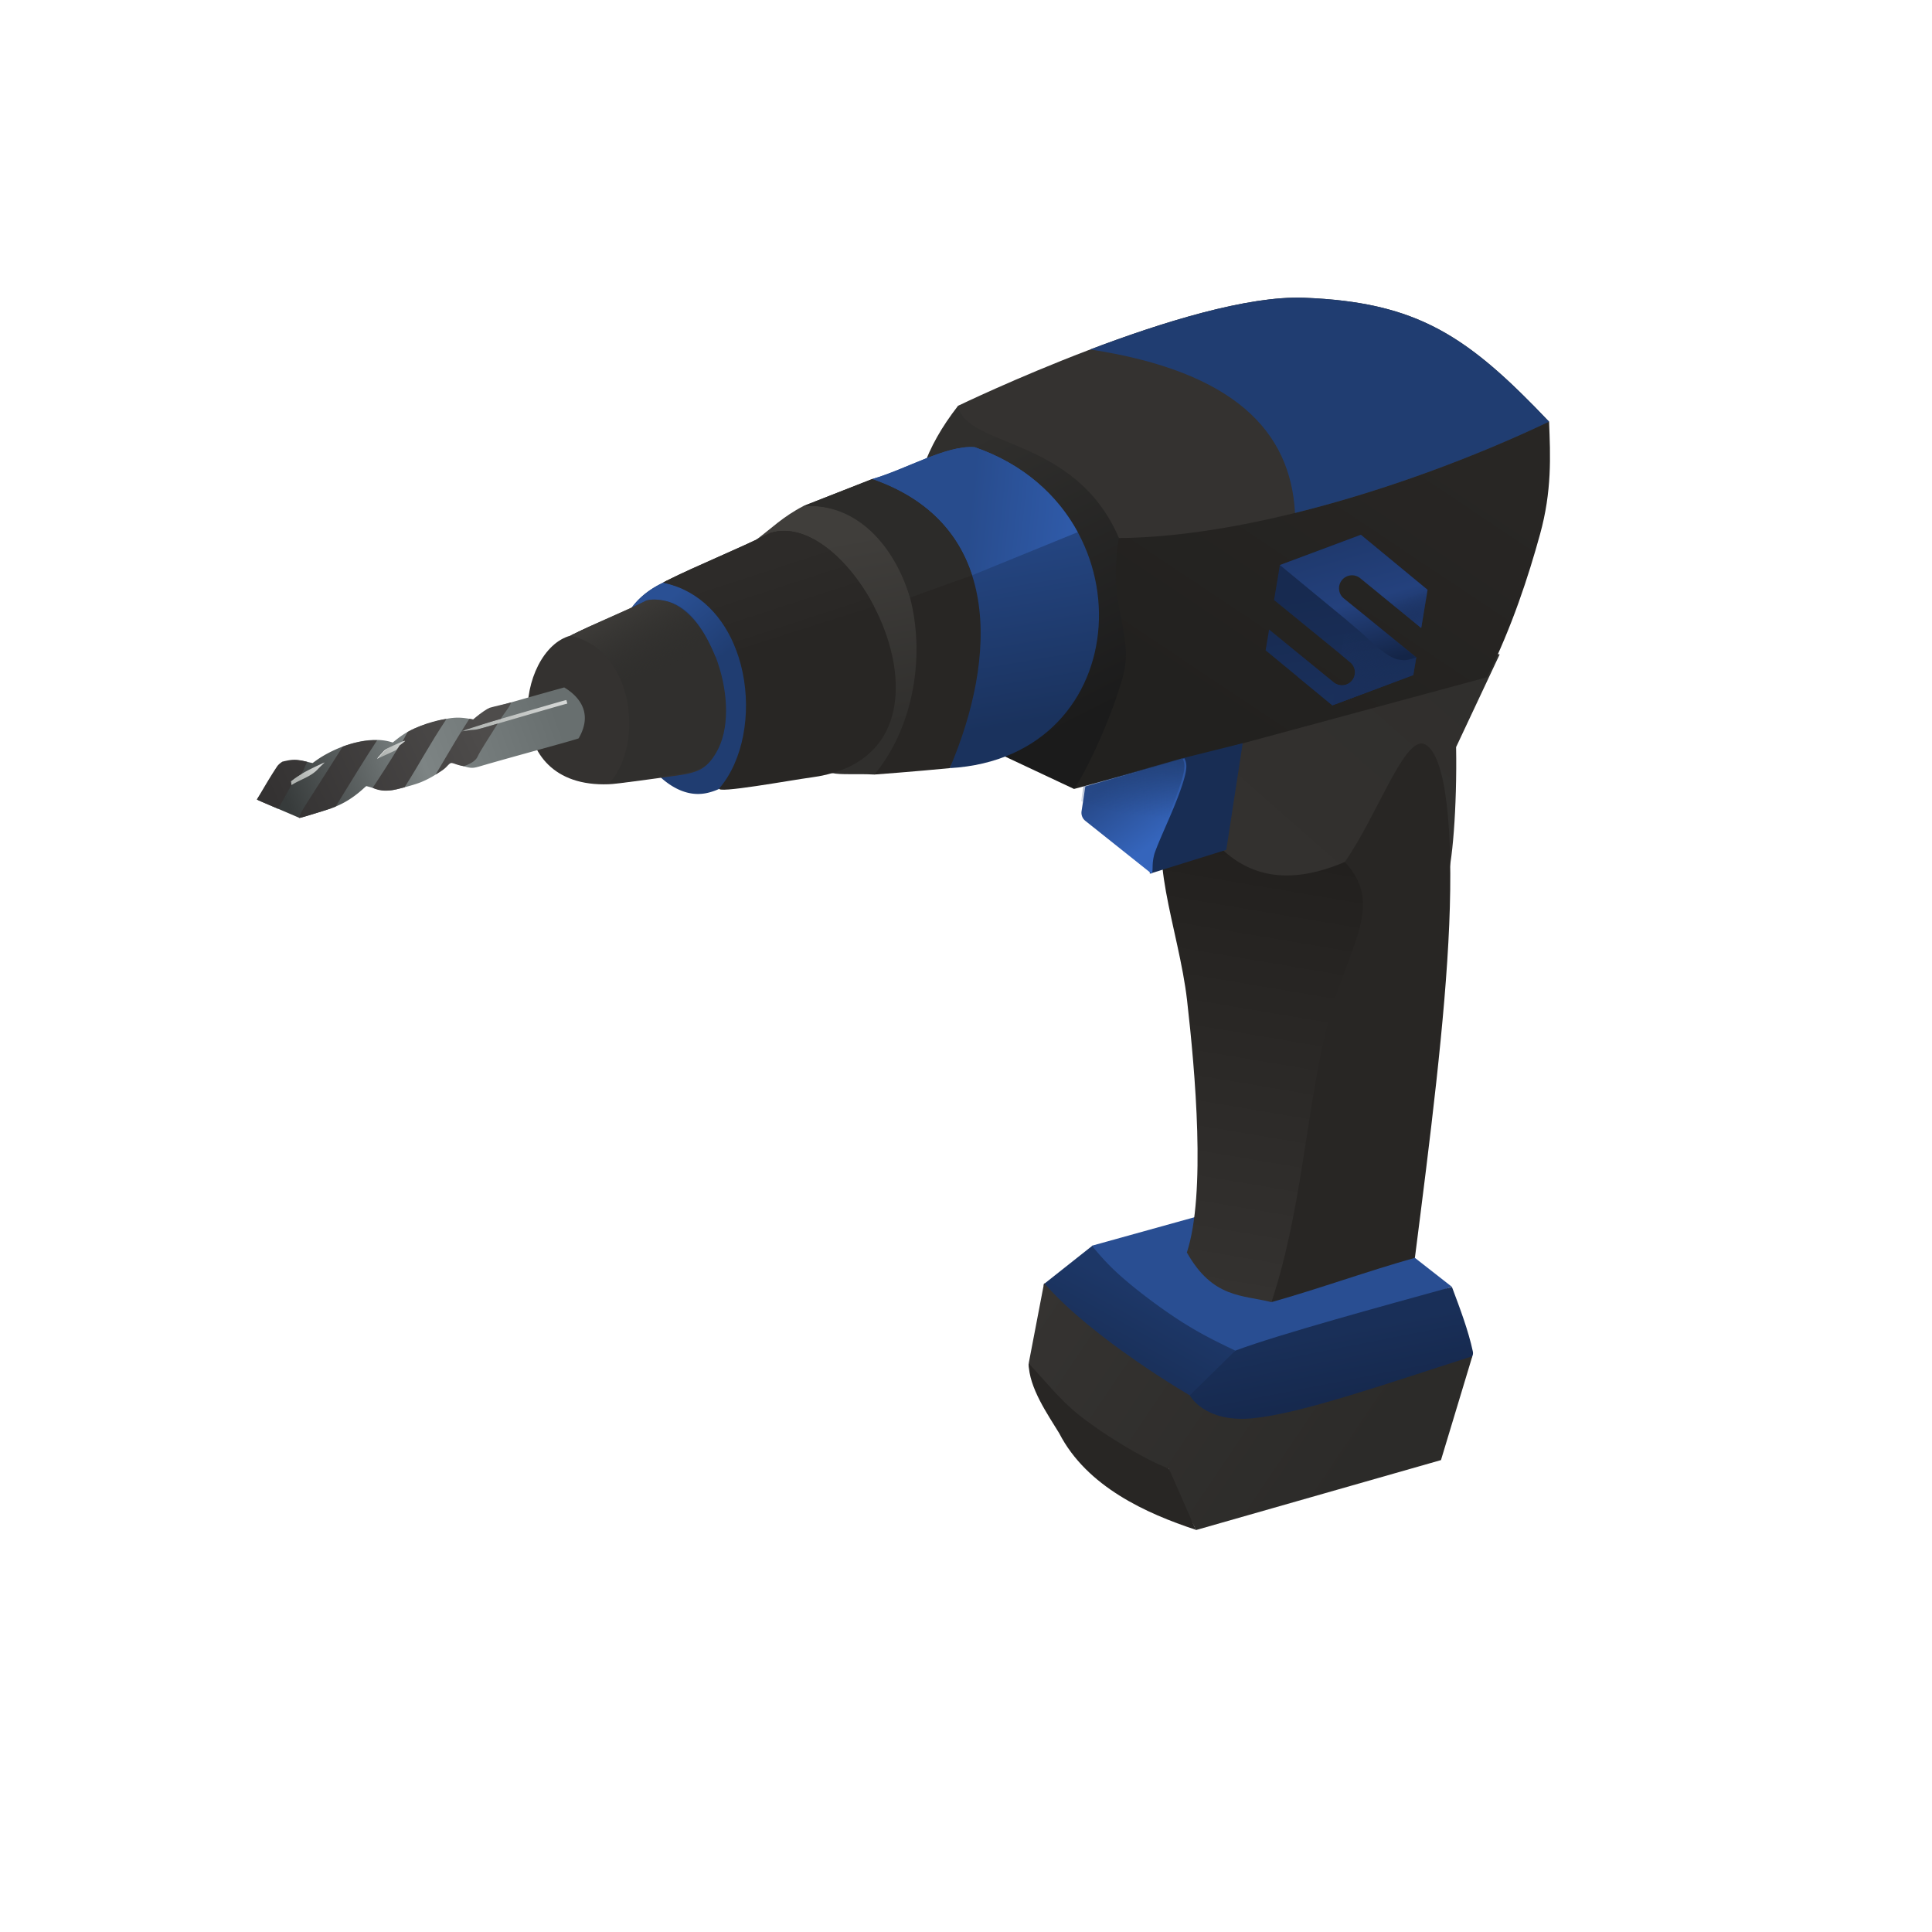 <svg xmlns="http://www.w3.org/2000/svg" xmlns:xlink="http://www.w3.org/1999/xlink" xml:space="preserve" width="600" height="600"><defs><linearGradient id="x"><stop offset="0" stop-color="#413f3c"/><stop offset="1" stop-color="#302f2d" stop-opacity="0"/></linearGradient><linearGradient id="w"><stop offset="0" stop-color="#282624"/><stop offset="1" stop-color="#22211f"/></linearGradient><linearGradient id="v"><stop offset="0" stop-color="#213f75"/><stop offset="1" stop-color="#254784" stop-opacity="0"/></linearGradient><linearGradient id="u"><stop offset="0" stop-color="#302f2d"/><stop offset=".5" stop-color="#32302e"/><stop offset="1" stop-color="#343230"/></linearGradient><linearGradient id="t"><stop offset="0" stop-color="#2a5094"/><stop offset="1" stop-color="#203d71"/></linearGradient><linearGradient id="s"><stop offset="0" stop-color="#2d2b29"/><stop offset="1" stop-color="#282624"/></linearGradient><linearGradient id="r"><stop offset="0" stop-color="#302f2d"/><stop offset="1" stop-color="#403e3b"/></linearGradient><linearGradient id="q"><stop offset="0" stop-color="#302f2d"/><stop offset="1" stop-color="#1b1b1b"/></linearGradient><linearGradient id="p"><stop offset="0" stop-color="#274989"/><stop offset="1" stop-color="#3565bc"/></linearGradient><linearGradient id="o"><stop offset="0" stop-color="#4e4c4b"/><stop offset="1" stop-color="#343232"/></linearGradient><linearGradient id="n"><stop offset="0" stop-color="#d6d8d7"/><stop offset="1" stop-color="#b0b4b1"/></linearGradient><linearGradient id="m"><stop offset="0" stop-color="#d6d8d7"/><stop offset="1" stop-color="#b0b4b1"/></linearGradient><linearGradient id="l"><stop offset="0" stop-color="#d6d8d7"/><stop offset="1" stop-color="#b0b4b1"/></linearGradient><linearGradient id="k"><stop offset="0" stop-color="#686f6f"/><stop offset=".5" stop-color="#7d8484"/><stop offset="1" stop-color="#373b3b"/></linearGradient><linearGradient id="j"><stop offset="0" stop-color="#343230"/><stop offset="1" stop-color="#1d1b19"/></linearGradient><linearGradient id="i"><stop offset="0" stop-color="#284c8d"/><stop offset="1" stop-color="#2f5aa8"/></linearGradient><linearGradient id="h"><stop offset="0" stop-color="#1a325d"/><stop offset="1" stop-color="#294e92"/></linearGradient><linearGradient id="c"><stop offset="0" stop-color="#353331"/><stop offset="1" stop-color="#2c2b29"/></linearGradient><linearGradient id="b"><stop offset="0" stop-color="#192f58"/><stop offset="1" stop-color="#16294e"/></linearGradient><linearGradient id="a"><stop offset="0" stop-color="#1d3767"/><stop offset="1" stop-color="#192f58"/></linearGradient><linearGradient xlink:href="#a" id="A" x1="414.726" x2="403.162" y1="467.969" y2="500.915" gradientUnits="userSpaceOnUse"/><linearGradient xlink:href="#b" id="z" x1="500.25" x2="511.048" y1="465.875" y2="494.007" gradientUnits="userSpaceOnUse"/><linearGradient xlink:href="#c" id="B" x1="362.151" x2="513.464" y1="468.544" y2="536.486" gradientUnits="userSpaceOnUse"/><linearGradient id="g"><stop offset="0" stop-color="#1a2f5a"/><stop offset="1" stop-color="#1a2f5a" stop-opacity="0"/></linearGradient><linearGradient id="f"><stop offset="0" stop-color="#172a50"/><stop offset="1" stop-color="#1a305b"/></linearGradient><linearGradient id="d"><stop offset="0" stop-color="#142547"/><stop offset=".5" stop-color="#24417d"/><stop offset="1" stop-color="#1f396d"/></linearGradient><linearGradient id="e"><stop offset="0" stop-color="#1e376b"/><stop offset="1" stop-color="#1a2f5a" stop-opacity="0"/></linearGradient><linearGradient xlink:href="#d" id="S" x1="1040.293" x2="986.206" y1="378.441" y2="264.485" gradientTransform="matrix(-.313 .055 .055 .313 458.136 46.385)" gradientUnits="userSpaceOnUse"/><linearGradient xlink:href="#e" id="T" x1="1059.341" x2="1043.594" y1="344.494" y2="315.799" gradientTransform="matrix(-.313 .055 .055 .313 458.136 46.385)" gradientUnits="userSpaceOnUse"/><linearGradient xlink:href="#f" id="R" x1="649.14" x2="664.58" y1="896.936" y2="941.508" gradientTransform="matrix(-.741 .131 .131 .741 542.939 -548.493)" gradientUnits="userSpaceOnUse"/><linearGradient xlink:href="#g" id="U" x1="672.351" x2="679.761" y1="933.241" y2="915.235" gradientTransform="matrix(-.741 .131 .131 .741 542.939 -548.493)" gradientUnits="userSpaceOnUse"/><linearGradient xlink:href="#h" id="H" x1="289.83" x2="249.982" y1="218.179" y2="103.679" gradientTransform="matrix(-.669 .118 .118 .669 447.021 62.96)" gradientUnits="userSpaceOnUse"/><linearGradient xlink:href="#i" id="I" x1="263.418" x2="309.323" y1="128.304" y2="125.488" gradientTransform="matrix(-.669 .118 .118 .669 447.021 62.96)" gradientUnits="userSpaceOnUse"/><linearGradient xlink:href="#j" id="C" x1="417.351" x2="437.338" y1="451.094" y2="193.21" gradientTransform="matrix(-.669 .118 .118 .669 447.021 62.96)" gradientUnits="userSpaceOnUse"/><linearGradient xlink:href="#k" id="M" x1="61.281" x2="-51.43" y1="247.875" y2="311.894" gradientTransform="matrix(-.669 .118 .118 .669 427.683 59.744)" gradientUnits="userSpaceOnUse"/><linearGradient xlink:href="#l" id="K" x1="-37.528" x2="-45.94" y1="294.3" y2="303.421" gradientUnits="userSpaceOnUse"/><linearGradient xlink:href="#m" id="L" x1="-1.438" x2="-11.334" y1="277.751" y2="285.429" gradientUnits="userSpaceOnUse"/><linearGradient xlink:href="#n" id="J" x1="67.768" x2="25.666" y1="248.97" y2="267.237" gradientUnits="userSpaceOnUse"/><linearGradient xlink:href="#o" id="N" x1="29.499" x2="-53.528" y1="261.487" y2="317.759" gradientTransform="matrix(-.669 .118 .118 .669 427.683 59.744)" gradientUnits="userSpaceOnUse"/><linearGradient xlink:href="#o" id="O" x1="29.499" x2="-53.528" y1="261.487" y2="317.759" gradientTransform="matrix(-.669 .118 .118 .669 427.683 59.744)" gradientUnits="userSpaceOnUse"/><linearGradient xlink:href="#o" id="P" x1="29.499" x2="-53.528" y1="261.487" y2="317.759" gradientTransform="matrix(-.669 .118 .118 .669 427.683 59.744)" gradientUnits="userSpaceOnUse"/><linearGradient xlink:href="#o" id="Q" x1="29.499" x2="-53.528" y1="261.487" y2="317.759" gradientTransform="matrix(-.669 .118 .118 .669 427.683 59.744)" gradientUnits="userSpaceOnUse"/><linearGradient xlink:href="#p" id="G" x1="348.746" x2="373.242" y1="228.589" y2="252.093" gradientUnits="userSpaceOnUse"/><linearGradient xlink:href="#q" id="E" x1="249.982" x2="331.29" y1="95.976" y2="206.895" gradientTransform="matrix(-.669 .118 .118 .669 447.021 62.96)" gradientUnits="userSpaceOnUse"/><linearGradient xlink:href="#r" id="D" x1="236.874" x2="206.639" y1="226.4" y2="144.189" gradientTransform="matrix(-.669 .118 .118 .669 447.021 62.96)" gradientUnits="userSpaceOnUse"/><linearGradient xlink:href="#s" id="W" x1="195.529" x2="210.978" y1="186.376" y2="215.906" gradientTransform="matrix(-.878 .155 .155 .878 488.408 -4.58)" gradientUnits="userSpaceOnUse"/><linearGradient xlink:href="#t" id="V" x1="162.704" x2="183.821" y1="204.508" y2="222.131" gradientTransform="matrix(-.878 .155 .155 .878 488.408 -4.58)" gradientUnits="userSpaceOnUse"/><linearGradient xlink:href="#u" id="y" x1="502.628" x2="395.479" y1="172.425" y2="301.134" gradientTransform="matrix(-.669 .118 .118 .669 447.021 62.96)" gradientUnits="userSpaceOnUse"/><linearGradient xlink:href="#v" id="X" x1="327.575" x2="329.315" y1="231.856" y2="254.521" gradientTransform="matrix(-.878 .155 .155 .878 488.408 -4.58)" gradientUnits="userSpaceOnUse"/><linearGradient xlink:href="#w" id="F" x1="471.51" x2="404.597" y1="57.213" y2="205.628" gradientTransform="matrix(-.669 .118 .118 .669 447.021 62.96)" gradientUnits="userSpaceOnUse"/><linearGradient xlink:href="#x" id="Y" x1="141.745" x2="160.224" y1="210.46" y2="233.39" gradientTransform="matrix(-.878 .155 .155 .878 488.408 -4.58)" gradientUnits="userSpaceOnUse"/></defs><path fill="url(#y)" fill-rule="evenodd" d="m125.153 228.213 17.627 26.499c2.353 18.045 6.679 37.021 9.155 40.537 8.821 6.513 51.7 1.04 62.411-8.91 10.711-9.952.588-35.15 4.533-51.066-27.176-7.009-69.541-14.15-93.726-7.06" transform="scale(-1 1)rotate(8.456 -1.19 -3780.791)"/><path fill="#294e92" fill-rule="evenodd" d="m339.105 386.868 63.144-17.54a15.07 15.07 0 0 1 13.324 2.653l35.266 27.6-68.445 27.248c-14.812-12.857-38.045-15.538-43.289-39.961"/><path fill="url(#z)" fill-rule="evenodd" d="M432.55 503.814c7.65-7.771 6.986-8.052 21.293-20.696 18.992-11.053 62.324-31.285 92.657-45.618 5.37 9.18 10.805 18.36 14.494 27.541.645 1.606-.112 3.607-1.626 4.445-27.114 14.998-53.964 29.815-72.725 39.05-19.393 9.547-30.143 13.13-37.718 11.35s-11.974-8.926-16.374-16.072" transform="rotate(9.822 -186.032 812.932)scale(.679)"/><path fill="url(#A)" fill-rule="evenodd" d="m362.617 467.822 18.508-20.697c4.375 3.708 8.75 7.417 16.75 12.25s19.625 10.792 29.557 14.936c9.933 4.145 18.172 6.476 26.411 8.807l-18.28 25.468c-33.598-.024-52.29-21.133-72.88-39.559a.854.854 0 0 1-.066-1.205" transform="rotate(9.822 -186.032 812.932)scale(.679)"/><path fill="url(#B)" fill-rule="evenodd" d="M561.11 467.167c-36.718 19.14-72.438 39.083-94.032 45.058-21.593 5.974-30.259-5.39-30.259-5.39-.002 0-48.05-17.742-74.422-39.235l-.661 37.026c-.02 1.077.561 2.588 1.308 3.365 24.623 25.613 47.527 31.02 70.196 33.663 2.923 10.542 11.233 16.942 16.85 25.412l104.988-50.66z" transform="rotate(9.822 -186.032 812.932)scale(.679)"/><path fill="#282624" fill-rule="evenodd" d="M319.45 423.408c.09 7.622 6.017 15.957 9.494 21.698 8.57 16.656 27.192 24.956 42.413 29.979l-8.327-18.95c-2.603-1.084-5.207-2.17-10.035-4.876s-11.88-7.036-17.877-11.786-10.727-10.896-15.667-16.065m75.4-19.016c14.813-4.165 29.743-9.6 44.557-13.765 4.713-36.953 9.425-73.905 10.665-103.557s-.996-52-7.3-55.79-14.757 21.64-25.134 36.41c-9.454 45.78-13.863 92.095-22.789 136.703"/><path fill="url(#C)" fill-rule="evenodd" d="M233.043 400.424c-7.472-17.62-7.298-55.776-6.651-77.994.646-22.218 9.412-49.032-.637-59.607-7.709-7.8-10.128 34.679-51.788 20.885-11.853 15.013 2.064 26.635 10.394 52.164 8.33 25.53 12.316 55.437 23.817 82.135 8.748-3.043 18.03-2.627 24.865-17.583" transform="scale(-1 1)rotate(4.827 68.172 -6742.421)"/><path fill="#0ff" fill-rule="evenodd" d="M409.427 213c9.186 10.246 10.698 37.322-4.012 45.126-2.075.365-7.747.856-8.275.25-20.12-12.253-6.692-39.622 12.287-45.376" style="font-variation-settings:normal;-inkscape-stroke:none" transform="scale(-1 1)rotate(.489 1928.487 -68557.372)"/><path fill="#203d71" fill-rule="evenodd" d="M226.27 182.578c-.92-.08-1.916.196-2.93.703l4.23.709q-.628-.727-1.3-1.412m-15.675-1.434a22.3 22.3 0 0 0-4.581-.219c-7.683 3.616-10.857 8.671-12.527 12.508 2.47-1.105 4.913-2.225 7.197-3.368 1.175-.384 2.925-.355 4.675-.022 13.009 2.478 21.669 29.001 14.4 41.346-.65 1.104-4.2-1.016-4.9-.298-.35 3.545-2.184 1.315-4.41 4.955a39 39 0 0 0 2.351 2.586c-1.717.476-3.46.65-4.662.364-2.37-.95-4.898-1.864-7.452-2.761.43.797 8.483 12.545 19.15 9.974 7.718-1.86 12.052-7.545 15.005-15.997l-4.089-.685c4.912-20.265-3.14-45.746-20.157-48.383"/><path fill="url(#D)" fill-rule="evenodd" d="M315.69 256.812c11.897-.721 16.52 1.767 20.346-7.772 2.64-8.752 4.555-24.771 6.551-37.876s7.084-17.401 9.163-27.591c-4.739-3.472-8.326-7.079-14.776-10.352-31.12-6.63-37.747 25.141-49.857 51.085 9.573 10.838 26.17 31.823 28.573 32.506" transform="scale(-1 1)rotate(.489 1928.487 -68557.372)"/><path fill="url(#E)" fill-rule="evenodd" d="M288.736 142.527c10.504 13.33 13.39 23.523 16.448 42.18-6.65 17.891-22.276 39.525-23.626 63.745l-27.828 13.367c-20.93-18.946-27.082-44.864-27.976-66.079s10.86-41.21 23.464-49.875c12.605-8.666 26.061-6.002 39.518-3.338" transform="scale(-1 1)rotate(.489 1928.487 -68557.372)"/><path fill="#282624" d="M239.109 165.553c-10.279 5.141-22.578 10.013-32.143 14.816-1.003.579-1.27.506-.565.67 27.176 6.276 31.76 46.517 17.022 63.75-1.61 1.884 22.504-2.558 28.498-3.345 52.852-6.947 14.035-84.658-12.812-75.89"/><path fill="url(#F)" fill-rule="evenodd" d="M253.73 261.82c-3.787-5.263-11.599-21.363-15.457-34.713s4.766-21.65.837-43.09c-40.44-7.288-93.433-27.715-133.873-35.003-.35 10.808-.699 21.615 3.098 34.932 3.796 13.316 8.875 28.442 16.818 44.267z" transform="scale(-1 1)rotate(.489 1928.487 -68557.372)"/><path fill="#282624" fill-rule="evenodd" d="m270.844 148.785-21.29 8.35c35.894-1.884 46.043 54.445 21.996 83.406 0 0 12.94-.958 23.408-1.99 9.513-17.067 19.026-34.134 18.593-48.486s-10.814-25.989-19.589-32.416-15.947-7.646-23.118-8.864"/><path fill="#182d54" fill-rule="evenodd" d="m357.086 271.33 23.755-7.409 5.089-33.108-18.709 4.666-10.122 21.546z"/><path fill="url(#G)" fill-rule="evenodd" d="M377.884 214.54c.866 1.265 1.732 2.53 1.632 6.294s-1.166 10.025-2.897 17.485c-1.732 7.46-4.13 16.119-5.03 21.448-.547 5.34.776 7.36.3 9.325l-33.956-18.844a4.76 4.76 59.11 0 1-2.45-4.096l-.162-11.43z" transform="rotate(9.514 -227.515 859.015)scale(.679)"/><path fill="#343230" fill-rule="evenodd" d="M347.506 167.095c-13.69-31.854-47.46-27.962-49.979-41.065 0 0 72.195-34.926 107.476-33.558 35.28 1.369 50.755 11.85 76.072 38.48-38.927 18.503-92.223 35.79-133.57 36.143"/><path fill="url(#H)" fill-rule="evenodd" d="M315.613 165.052c-40.951 14.6-38.107 56.197-23.347 89.97-58.484-2.87-62.919-80.393-8.605-99.596 8.697-.845 21.321 6.676 31.952 9.626" transform="scale(-1 1)rotate(.489 1928.487 -68557.372)"/><path fill="url(#I)" fill-rule="evenodd" d="M283.66 155.426c8.698-.845 21.322 6.677 31.953 9.627-17.214 6.137-26.69 17.044-30.795 30.135l-32.923-13.106c6.122-11.486 16.678-21.322 31.766-26.656" transform="scale(-1 1)rotate(.489 1928.487 -68557.372)"/><path fill="#2c2b29" fill-rule="evenodd" d="m270.844 148.784-21.29 8.352c16.777-.882 28.199 12.51 33.06 28.445l19.282-6.925c-4.218-13.055-13.787-23.882-31.05-29.871z"/><path fill="#203d71" fill-rule="evenodd" d="M417.362 93.426c-3.85-.469-7.95-.782-12.359-.954-17.5-.679-44.082 7.571-66.43 16.06 44.596 6.81 62.268 25.319 63.601 50.772 27.695-6.84 55.822-17.383 78.9-28.353-22.153-23.302-36.768-34.237-63.712-37.525"/><path fill="#343230" fill-rule="evenodd" d="M381.142 202.68c1.993-.398 3.988-.448 5.333-.022 7.341 3.593 16.363 6.85 23.197 10.207 16.802 4.284 23.002 47.275-11.467 46.254-1.863.047-16.286-1.902-20.382-2.404-7.65-.94-9.964-2.165-12.705-6.731-8.41-14.01 1.209-44.351 16.024-47.305" style="font-variation-settings:normal;-inkscape-stroke:none" transform="scale(-1 1)rotate(.489 1928.487 -68557.372)"/><path fill="#302f2d" d="M206.04 186.492c-1.997-.38-3.993-.413-5.333.026-7.31 3.655-16.06 7.122-22.863 10.537-.713.413-.904.36-.402.476 19.331 4.465 22.592 33.088 12.108 45.346-1.145 1.34 16.008-1.82 20.27-2.379 7.642-1.005 9.945-2.25 12.647-6.84 8.29-14.08-1.588-44.338-16.427-47.166"/><path fill="url(#J)" fill-rule="evenodd" d="M67.986 244.986s-.28.015-.357.028c-.078.012-.13.025-.172.035-.085.02-.132.035-.17.047-.076.024-.114.04-.148.052l-.164.067c-.102.043-.213.094-.356.158q-.428.194-1.178.543c-.999.466-2.42 1.134-4.16 1.959-3.48 1.65-8.243 3.925-13.453 6.428-10.412 5.001-20.046 9.62-21.295 10.21-1.055.5-1.757.838-2.428 1.329-.67.49-1.212 1.2-1.533 1.781-.182.331-.333.627-.459.914-.063.143-.119.264-.19.51-.034.123-.095.24-.097.674 0 .217-.027.55.283 1.115.31.564 1.304 1.178 1.993 1.178 0 0 .382-.031.466-.05.085-.017.133-.03.172-.042.078-.023.113-.036.143-.047.06-.022.085-.033.11-.043l.114-.049.256-.117q.31-.144.862-.404c.734-.347 1.782-.846 3.07-1.461 2.576-1.231 6.11-2.929 9.984-4.795 25.546-12.31 28.72-13.814 29.383-14.082.318-.129.6-.256.867-.397a4 4 0 0 0 .436-.26c.09-.061.191-.129.365-.302.174-.174.684-.36.684-1.633 0-.751-.18-.997-.307-1.266a4.5 4.5 0 0 0-.408-.695 4 4 0 0 0-.545-.637c-.24-.227-.359-.748-1.768-.748" transform="rotate(9.514 -187.67 974.168)scale(.679)"/><path fill="url(#K)" fill-rule="evenodd" d="m-36.172 292.564-.234.034s-.065.021-.084.029c-.038.015-.056.026-.07.033-.029.015-.04.023-.051.03-.024.013-.04.021-.057.033l-.127.084-.41.275c-.338.23-.795.544-1.287.883a279 279 0 0 0-2.697 1.877c-3.02 2.144-5.301 3.99-7.16 5.804a55 55 0 0 0-1.47 1.49q-.3.32-.49.542c-.062.073-.115.135-.168.207a1 1 0 0 0-.09.142c-.019.036-.043.077-.07.164a1 1 0 0 0-.035.184c-.003.042 0 .152 0 .152l.047.207c-.036-.102.027.085.074.227l.178.539c.103.314.164.5.227.656.03.078.048.141.148.282.05.07.12.181.332.285s.597.089.793-.02c.2-.111.146-.1.207-.146l.225-.178c.177-.143.411-.331.67-.545.664-.55 1.397-1.097 3.32-2.463 2.452-1.742 3.662-2.715 4.744-3.838.688-.713 1.137-1.274 1.883-2.351a67 67 0 0 1 1.717-2.383c.243-.322.409-.546.523-.713.057-.084.1-.144.152-.246.027-.051.066-.089.098-.291a.8.8 0 0 0-.021-.361l-.079-.192-.36-.342-.208-.072s-.12-.018-.17-.018" transform="rotate(9.514 -187.67 974.168)scale(.679)"/><path fill="url(#L)" fill-rule="evenodd" d="M-1.162 276.793c-.176-.033-.232.004-.28.02-.094.03-.136.058-.199.093-.125.07-.295.177-.564.352-.538.35-1.46.966-3.024 2.02-2.137 1.44-3.284 2.221-4.05 2.855-.767.633-1.146 1.135-1.645 1.879a76 76 0 0 0-1.297 2c-.18.287-.33.535-.44.724q-.081.141-.134.242a1 1 0 0 0-.049.104c-.016.038-.05.03-.05.236 0 .118.085.356.257.461s.3.084.373.073c.148-.023.198-.058.274-.096a7 7 0 0 0 .635-.38c.591-.378 1.592-1.053 3.279-2.196 1.684-1.142 2.54-1.722 3.101-2.174s.82-.791 1.198-1.31c.416-.575 1.25-1.715 1.851-2.532.302-.41.579-.79.78-1.074q.15-.214.24-.348l.076-.113.033-.057c.007-.012.012-.026.024-.052.005-.014.013-.03.021-.057l.014-.055.008-.095c0-.042-.022-.152-.022-.153l-.096-.18s-.16-.134-.162-.134c0 0-.108-.045-.152-.053" transform="rotate(9.514 -187.67 974.168)scale(.679)"/><path fill="url(#M)" d="M507.464 262.926c.013-.03-.4-.67-.917-1.423-2.84-4.132-6.612-9.681-6.652-9.783-.063-.16-2.814-.764-3.86-.848-1.25-.1-2.434.04-4.266.5-.898.227-1.654.39-1.68.365-.025-.025-.54-.394-1.144-.818-4.858-3.417-15.113-7.853-23.074-5.546l-.703.204-1.213-.949c-3.039-2.377-5.975-3.793-10.264-4.951a86 86 0 0 1-1.976-.555c-1.291-.396-3.873-.898-5.186-1.009-1.906-.162-3.297-.057-5.949.446l-.93.177-.853-.702c-1.498-1.232-3.548-2.6-4.31-2.876-6.867-1.907-13.735-3.812-20.618-5.66l-2.085-.56c-3.655 2.228-9.371 7.353-4.352 15.847 1.758.691 20.216 5.433 30.748 8.426 2.302.655 2.867.624 5.72-.308a109 109 0 0 1 2.445-.773c.757-.219.745-.223 1.691.612a29.2 29.2 0 0 0 6.943 4.567c1.658.784 2.962 1.23 5.788 1.985 5.903 1.574 6.652 1.59 11.069.23.864-.265 1.615-.471 1.67-.458.054.014.475.363.935.777 2.136 1.917 4.48 3.53 6.71 4.617 2.278 1.11 4.156 1.756 9.396 3.236l3.789 1.07 1.098-.49c.603-.268 2.95-1.298 5.217-2.287 4.72-2.06 6.779-2.986 6.813-3.063m-10.546-5.552-.084.571-.083.572-.394-.205c-2.525-1.512-5.55-2.335-7.65-4.448a50 50 0 0 0-1.663-1.634c-.545-.493-.644-.599-.583-.623 3.66 1.66 7.317 3.248 10.457 5.767m-26.853-6.8c-.033.014-1.365-.566-2.961-1.288l-2.902-1.312-1.14-1.13a48 48 0 0 0-1.665-1.584c-.288-.25-.497-.465-.463-.478s1.493.617 3.242 1.4c2.685 1.202 3.249 1.491 3.617 1.854.732.723 2.334 2.513 2.272 2.539m-26.44-7.561q.011.024.007.033c-.034.077-1.029-.182-4.243-1.104-3.334-.957-18.203-5.15-22.984-6.481a467 467 0 0 0-4.668-1.282l-.88-.226.128-.498c.07-.273.135-.518.144-.544.042-.12-.326-.221 20.963 5.77 5.308 1.493 9.784 2.729 9.946 2.745.169.018.408.153.56.317.466.5.959 1.113 1.027 1.27" transform="scale(-1 1)rotate(.489 1928.487 -68557.372)"/><path fill="url(#N)" d="M494.742 250.76a9.5 9.5 0 0 1 1.914-.04c.649.052 1.951.303 2.863.525.757.49 1.332 1.004 1.673 1.512 2.952 4.403 4.775 7.708 6.341 10.165-.645.382-2.467 1.139-6.375 2.845l-.219.096-4.188-7.346.167-1.143a23 23 0 0 0-3.273-2.234c-.812-1.266-1.254-2.776-1.876-3.768q.293-.07.622-.152c.916-.231 1.67-.381 2.35-.46" transform="scale(-1 1)rotate(.489 1928.487 -68557.372)"/><path fill="url(#O)" d="M470.013 244.852c3.57-.158 7.33.659 10.71 1.875l4.566 7.072c3.078 4.77 6.483 10.023 7.568 11.673s1.737 3.248 1.479 3.294-2.98-.782-5.951-1.69c-1.726-.56-3.493-1.013-5.171-1.7h-.001l-.135-.056-6.72-10.706c-2.485-3.96-4.874-7.624-6.345-9.762" transform="scale(-1 1)rotate(.489 1928.487 -68557.372)"/><path fill="url(#P)" d="M448.407 238.377c1.002.145 6.446.914 12.134 3.967.545.977.993 1.9 1.614 2.945-2.065-.723.355.78.907 1.224 2.99 4.923 6.43 10.088 8.476 13.103-3.487 1.63-6.636.74-9.92-.097-5.154-7.991-7.492-12.651-13.211-21.142" transform="scale(-1 1)rotate(.489 1928.487 -68557.372)"/><path fill="url(#Q)" d="M428.286 233.438c2.264.626 4.451.996 6.715 1.624.762.276 2.812 1.644 4.31 2.876l.853.702.93-.176q.11-.022.216-.04c1.275 2.023 2.919 4.447 4.495 7.054l6.159 10.192c-1.272-.813-2.735-1.524-3.695-2.724-1.386-1.734-1.707-.332-5.127.2-2.669-.991-3.785-1.84-4.333-3.063-.49-1.096-3.2-5.356-6.272-10.085 3.333.941 6.072 1.804 7.365 1.848 2.2.075 5.918.992 2.856.071-3.718-1.117-7.502-2.414-11.211-3.39-.971-1.737-2.593-3.29-3.26-5.09" transform="scale(-1 1)rotate(.489 1928.487 -68557.372)"/><path fill="#172a50" fill-rule="evenodd" d="m422.635 166.088-25.147 9.395-.654 10.735c1.616-1.274 2.237.274 4.435.642l9.342 1.566a7.555 7.555 0 0 1 6.217 8.718c-.452 2.582.05 3.544-.421 6.122 1.228.074 2.002 1.67 2.765 2.182 2.01 1.352 3.992 2.646 3.593 5.038-.402 2.39-2.963 4.842-5.04 3.593l-2.843-1.711c-1.592-.958-3.28-.478-3.64-2.189a7.55 7.55 0 0 1-4.372.563l-3.985-.669 10.879 8.972 25.147-9.395.917-5.468c-7.839-3.17-13.68-13.207-23.964-18.601-2.091-1.098-3.89-2.58-3.5-4.909l.228-1.367a4.254 4.254 0 0 1 4.91-3.499l5.955.997a4.254 4.254 0 0 1 3.5 4.91l-.229 1.366c.095-.569 2.505 2.043 2.505 2.043l4.271 3.485c.384.293.948.437 1.065.868 2.754-3.7 6.404-4.928 8.78-6.305z"/><path fill="url(#R)" d="m189.201 192.832 1.913 10.844-20.593 17.097-2.869 2.434a4.03 4.03 0 0 0-.527 5.682 4.02 4.02 0 0 0 4.999.973 4 4 45 0 0 .54-.378l20.065-16.66 1.137 6.448L173.3 236.53l-25.228-9.18-.963-5.461 16.442-13.65 5.085 1.851z" transform="scale(-1 1)rotate(.489 1928.487 -68557.372)"/><path fill="url(#S)" d="m163.973 183.651 25.228 9.18-20.565 17.26c.007.04-4.403 3.758-5.785 5.095-4.412 4.264-7.106 6.284-9.517 7.13-.552.193-2.05.415-2.608.387-.774-.04-1.493-.181-2.565-.5l-1.052-.314 16.442-13.65 5.895-4.895a4.03 4.03 0 0 0 .528-5.682 4.03 4.03 0 0 0-5.682-.527l-9.525 7.908-9.272 7.697-2.087-11.832z" transform="scale(-1 1)rotate(.489 1928.487 -68557.372)"/><path fill="url(#T)" d="m143.409 200.909 11.358 4.134-9.272 7.697z" transform="scale(-1 1)rotate(.489 1928.487 -68557.372)"/><path fill="url(#U)" d="m163.55 208.24 5.086 1.85 1.885 10.683-2.869 2.434a4.03 4.03 0 0 0-.527 5.682 4.02 4.02 0 0 0 4.999.973l1.176 6.668-25.228-9.18-.963-5.461z" transform="scale(-1 1)rotate(.489 1928.487 -68557.372)"/><path fill="url(#V)" fill-rule="evenodd" d="M380.715 196.638c4.779 2.2 7.832 4.968 9.869 7.665a166 166 0 0 1-4.515-2.118c-1.344-.427-3.338-.376-5.331.021h-.002c-7.521 1.327-12.204 8.274-16.057 17.624l-6.4-2.046c3.407-11.047 10.151-18.173 22.05-21.029.226-.054.353-.084.386-.117" transform="scale(-1 1)rotate(.489 1928.487 -68557.372)"/><path fill="url(#W)" d="M341.017 181.06c2.194-.316 4.368-.177 6.473.491 10.322 5.052 22.662 9.82 32.268 14.54.583.33.92.446.963.516l.002.01v.01l-.001.002-.003.006c-.026.036-.154.066-.39.122-11.09 2.661-18.354 10.967-22.05 21.027l-42.917-13.2c6.268-12.262 16.148-22.155 25.655-23.523z" transform="scale(-1 1)rotate(.489 1928.487 -68557.372)"/><path fill="url(#X)" fill-rule="evenodd" d="m219.98 252.566 30.833 8.473.744 4.597-25.485 8.233c-.827-1.856-1.677-3.757-2.444-5.555-2.037-4.783-3.488-8.844-3.998-11.348s-.08-3.452.35-4.4" transform="scale(-1 1)rotate(.489 1928.487 -68557.372)"/><path fill="url(#Y)" d="M380.74 202.206c1.074.392 16.001 5.815 27.822 10.097l.46.224c.42.238.66.32.686.37v.009l.001.002v.004l-.002.002v.002l-.002.002c-.021.024-.11.044-.275.083-7.403 1.777-12.41 7.091-15.17 13.653l-29.415-7.251c3.367-8.688 9.081-15.836 15.893-17.195h.004zm0 0c1.992-.397 3.986-.447 5.33-.021 1.44.705 2.94 1.403 4.467 2.094l.006.003.025.013c5.984 2.709 12.42 5.317 17.774 7.902z" transform="scale(-1 1)rotate(.489 1928.487 -68557.372)"/></svg>